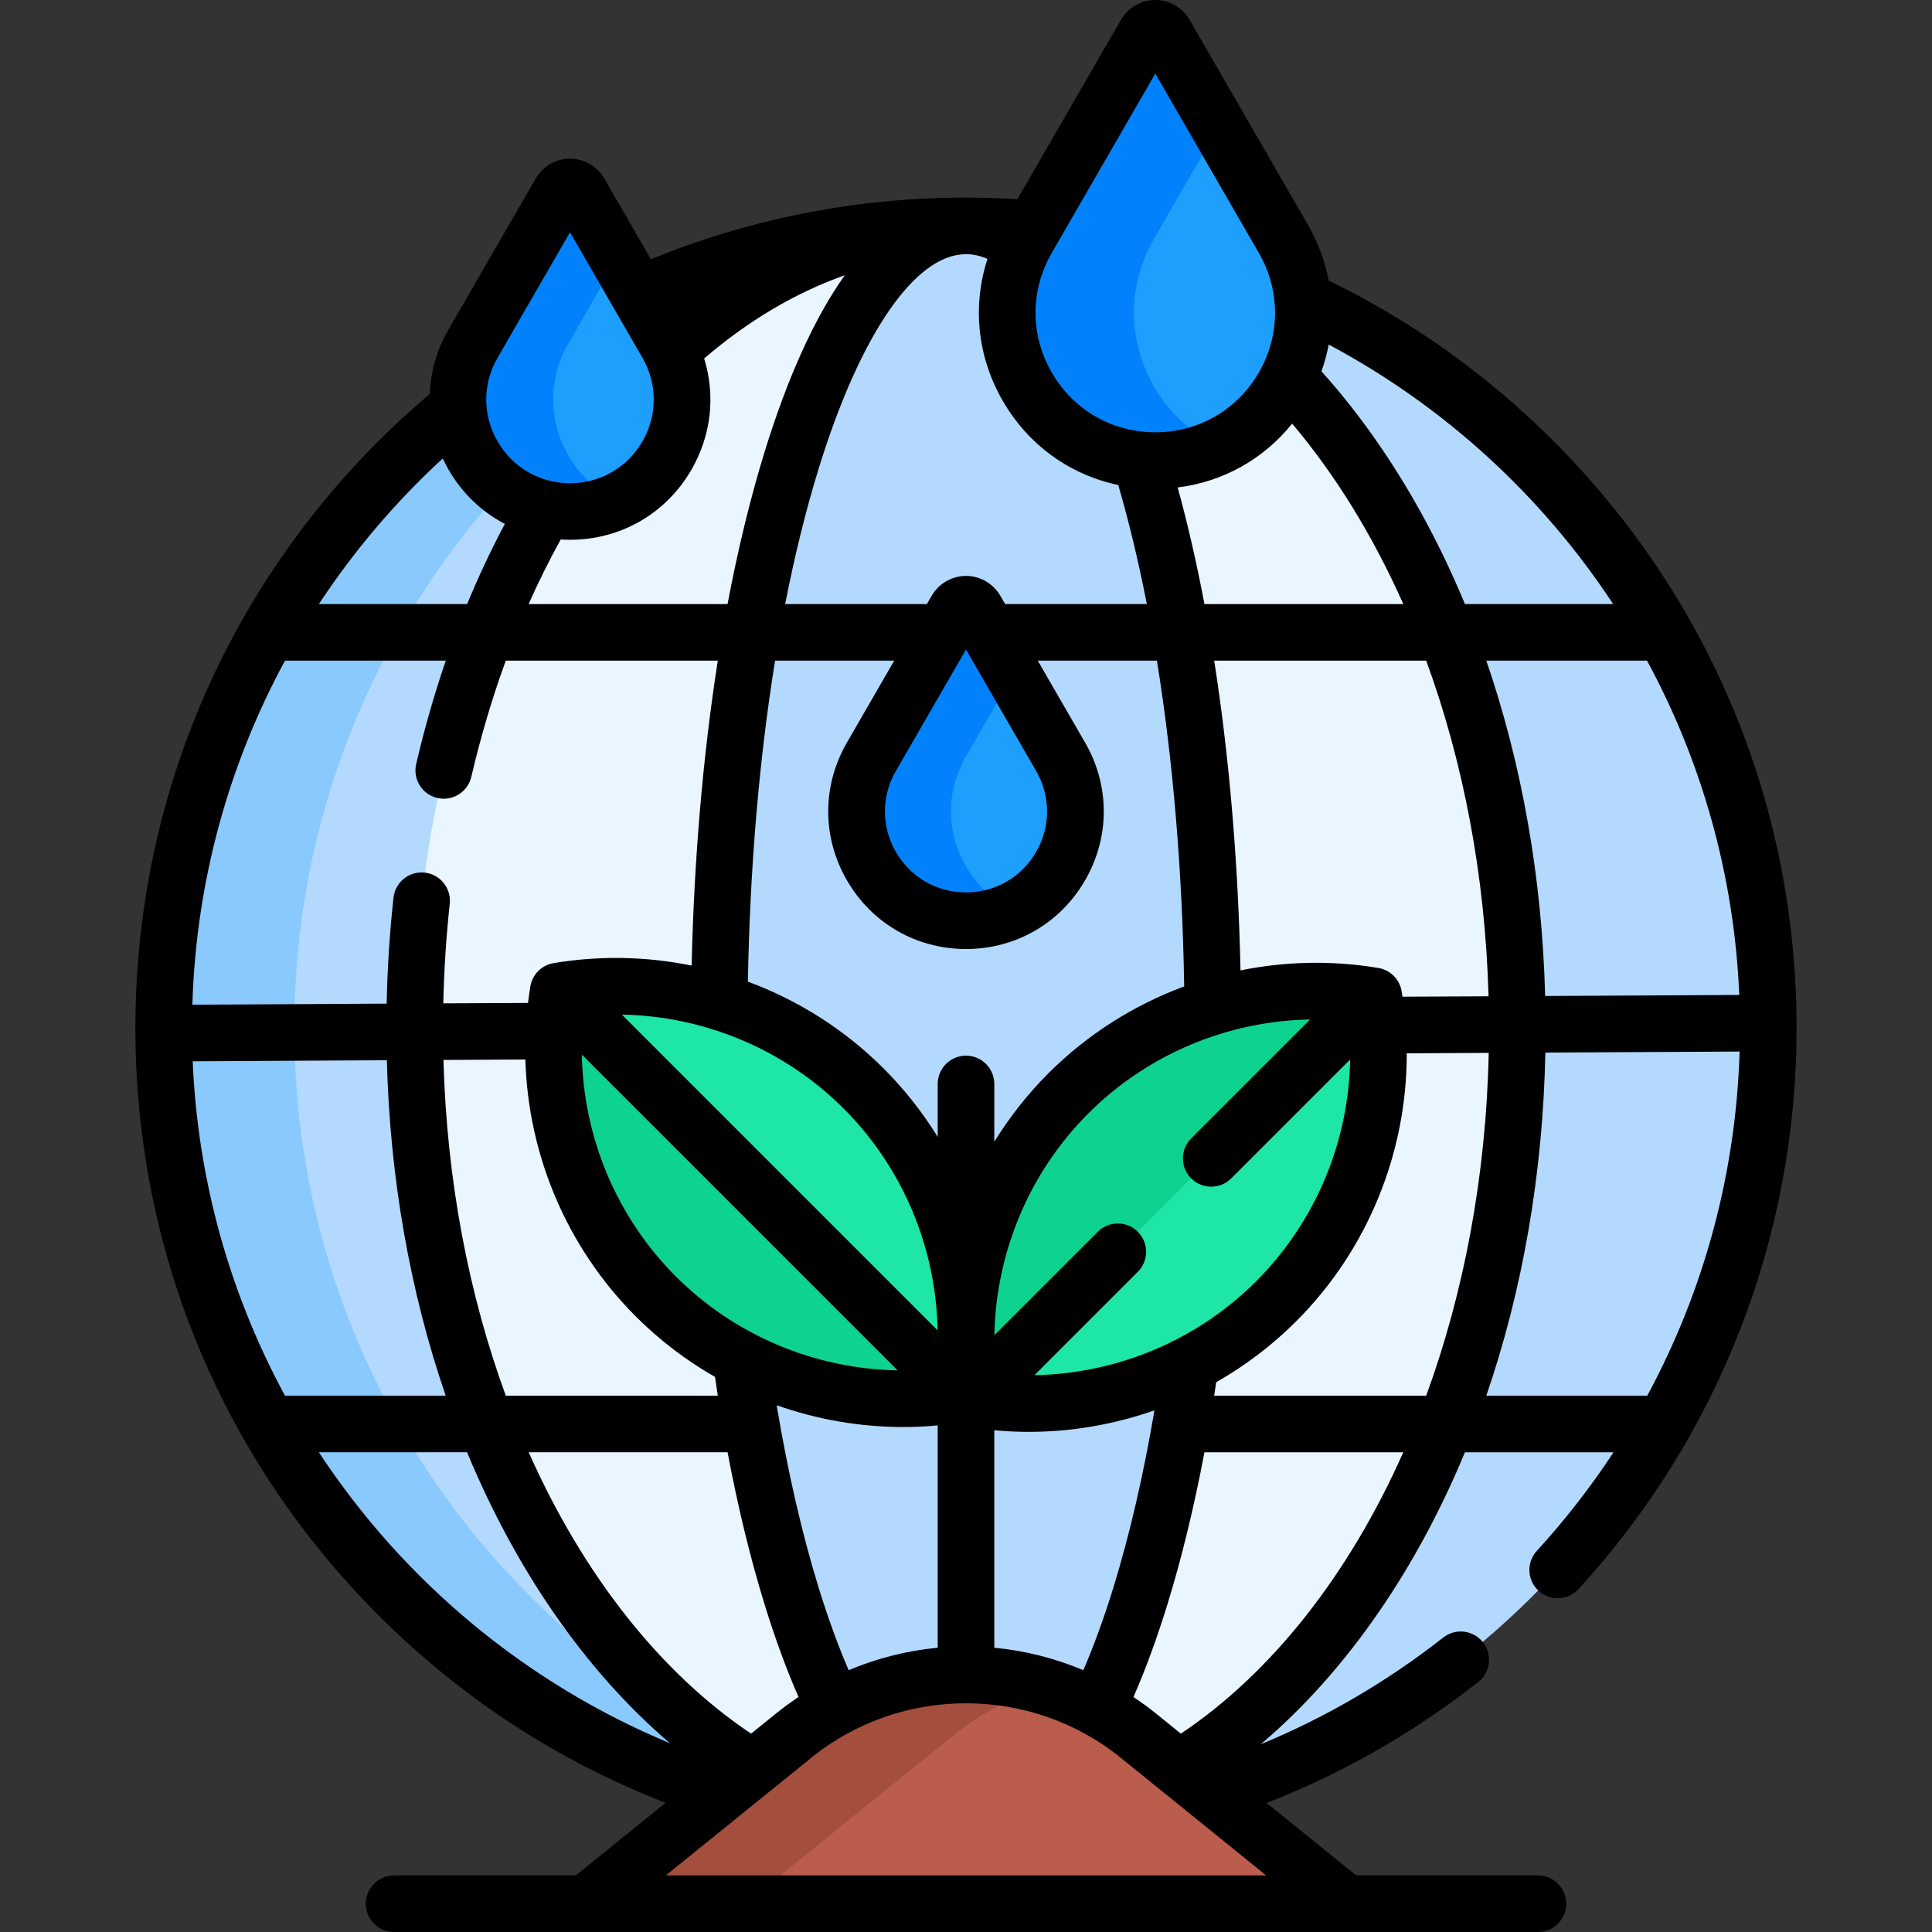 <svg id="Capa_1" enable-background="new 0 0 512 512" height="512" viewBox="0 0 512 512" width="512" xmlns="http://www.w3.org/2000/svg"><rect x="0" y="0" width="512" height="512" fill="#333333" stroke="none"/><g><path d="m345.24 79.452c1.914 21.726-14.954 42.608-39.077 42.608-30.166 0-49.02-32.656-33.937-58.78l1.546-2.677c-5.861-.485-11.786-.745-17.772-.745-30.857 0-60.175 6.582-86.638 18.405l7.385 12.791c11.418 19.777-2.855 44.498-25.691 44.498-16.558 0-28.604-12.998-29.629-27.684-47.636 38.991-78.045 98.245-78.045 164.607 0 94.959 62.257 175.368 148.177 202.664l18.778-15.187c26.631-21.538 64.692-21.538 91.323 0l18.778 15.187c85.92-27.296 148.177-107.705 148.177-202.664.002-85.552-50.533-159.289-123.375-193.023z" fill="#b3dafe"/><g><path d="m78 272.475c0-55.012 20.904-105.133 55.188-142.882-6.811-5.173-11.163-13.157-11.761-21.725-47.636 38.991-78.045 98.245-78.045 164.607 0 94.959 62.257 175.368 148.177 202.664l11.166-9.03c-73.565-33.443-124.725-107.556-124.725-193.634z" fill="#8ac9fe"/></g><path d="m341.415 99.971c-6.19 12.716-19.094 22.089-35.252 22.089-30.166 0-49.02-32.656-33.937-58.78l1.112-1.926c-5.687-.979-11.471-1.497-17.338-1.497-28.793 0-55.638 12.127-78.262 33.053 9.532 19.432-4.554 42.641-26.681 42.641-2.23 0-4.375-.243-6.425-.686-21.661 37.087-34.738 85.122-34.738 137.609 0 88.32 37.008 164.056 89.687 196.177l10.758-8.7c26.631-21.538 64.692-21.538 91.323 0l10.758 8.7c52.679-32.121 89.687-107.857 89.687-196.177-.001-71.015-23.931-133.889-60.692-172.503z" fill="#eaf6ff"/><path d="m290.741 452.652c18.428-37.609 30.68-104.238 30.68-180.177 0-117.425-29.29-212.617-65.421-212.617s-65.421 95.192-65.421 212.617c0 75.939 12.252 142.568 30.68 180.177 21.62-11.793 47.862-11.793 69.482 0z" fill="#b3dafe"/><g><g><g><ellipse cx="310.666" cy="317.302" fill="#1ee6a6" rx="75.496" ry="38.954" transform="matrix(.707 -.707 .707 .707 -133.374 312.61)"/></g><g><path d="m283.122 289.757c-22.027 22.028-30.623 52.38-25.84 80.928l106.768-106.767c-28.548-4.783-58.901 3.812-80.928 25.839z" fill="#0ed290"/></g><g><g><ellipse cx="201.334" cy="316.019" fill="#0ed290" rx="38.954" ry="75.496" transform="matrix(.707 -.707 .707 .707 -164.49 234.924)"/></g><g><path d="m228.878 288.475c-22.028-22.028-52.38-30.623-80.928-25.84l106.768 106.768c4.783-28.548-3.812-58.9-25.84-80.928z" fill="#1ee6a6"/></g></g></g><g><path d="m210.339 459.952-55.084 44.548h201.49l-55.084-44.548c-26.631-21.537-64.691-21.537-91.322 0z" fill="#bb5d4c"/></g><g><path d="m277.127 446.936c-22.498-6.833-47.608-2.496-66.789 13.016l-55.083 44.548h42.255l55.084-44.548c7.45-6.025 15.795-10.362 24.533-13.016z" fill="#a44f3e"/></g></g><g><path d="m253.402 161.627-22.48 38.936c-11.146 19.306 2.786 43.437 25.078 43.437 22.291 0 36.224-24.131 25.078-43.436l-22.48-38.936c-1.155-2.001-4.041-2.001-5.196-.001z" fill="#1e9efd"/></g><g><path d="m255.923 200.564 12.578-21.785-9.902-17.151c-1.155-2-4.041-2-5.196 0l-22.48 38.936c-11.147 19.305 2.785 43.436 25.077 43.436 4.569 0 8.778-1.027 12.5-2.805-14.44-6.897-21.439-25.283-12.577-40.631z" fill="#0182fc"/></g><g><path d="m303.565 9-31.339 54.28c-15.083 26.124 3.771 58.78 33.937 58.78 30.166 0 49.02-32.656 33.937-58.78l-31.339-54.28c-1.155-2-4.041-2-5.196 0z" fill="#1e9efd"/></g><g><path d="m305.818 63.28 17.141-29.689-14.198-24.591c-1.155-2-4.041-2-5.196 0l-31.339 54.28c-15.083 26.124 3.771 58.78 33.937 58.78 6.134 0 11.788-1.368 16.796-3.739-19.622-9.289-29.157-34.228-17.141-55.041z" fill="#0182fc"/></g><g><path d="m148.458 51.055-23.093 39.998c-11.418 19.777 2.855 44.498 25.691 44.498 22.837 0 37.109-24.721 25.691-44.498l-23.093-39.998c-1.154-2-4.041-2-5.196 0z" fill="#1e9efd"/></g><g><path d="m150.599 91.054 13.074-22.645-10.019-17.353c-1.155-2-4.041-2-5.196 0l-23.093 39.998c-11.418 19.777 2.855 44.498 25.691 44.498 4.603 0 8.85-1.018 12.617-2.784-14.921-6.995-22.191-25.924-13.074-41.714z" fill="#0182fc"/></g><path d="m407.738 421.586c3.054 2.797 7.799 2.591 10.596-.464 37.262-40.672 57.783-93.462 57.783-148.647 0-58.795-22.896-114.071-64.471-155.646-17.636-17.636-37.746-31.894-59.537-42.484-.967-5.106-2.797-10.108-5.515-14.814l-31.338-54.281c-1.87-3.238-5.354-5.25-9.093-5.25s-7.224 2.012-9.093 5.25l-27.445 47.537c-4.518-.274-9.059-.429-13.625-.429-29.109 0-57.346 5.637-83.493 16.351l-12.357-21.402c-1.869-3.238-5.353-5.251-9.092-5.251 0 0 0 0-.001 0-3.739 0-7.224 2.012-9.093 5.25l-23.094 39.998c-3.101 5.372-4.752 11.225-4.99 17.114-4.646 3.936-9.172 8.055-13.527 12.41-41.575 41.575-64.471 96.852-64.471 155.646s22.896 114.071 64.471 155.646c22.002 22.002 47.854 38.74 76.022 49.652l-23.774 19.228h-48.159c-4.142 0-7.5 3.357-7.5 7.5s3.358 7.5 7.5 7.5h50.813 201.49 50.813c4.142 0 7.5-3.357 7.5-7.5s-3.358-7.5-7.5-7.5h-48.159l-23.737-19.196c19.944-7.749 38.785-18.476 56.079-32.041 3.259-2.557 3.829-7.271 1.272-10.53s-7.271-3.829-10.53-1.272c-14.982 11.752-31.217 21.204-48.361 28.278 11.342-9.599 21.884-21.366 31.371-35.172 8.839-12.863 16.442-27.032 22.727-42.199h39.38c-6.021 9.175-12.806 17.915-20.326 26.123-2.798 3.052-2.59 7.797.464 10.595zm-120.64 21.029c-7.499-3.157-15.462-5.178-23.598-5.949v-57.634c3.033.277 6.066.427 9.09.427 11.417 0 22.697-1.955 33.353-5.7-2.887 16.995-6.518 32.768-10.852 46.853-2.494 8.108-5.178 15.463-7.993 22.003zm-81.476 11.505-6.571 5.315c-24.09-16.133-44.534-42.154-58.938-74.568h52.647c.017 0 .034-.003.051-.003 2.722 14.406 5.984 27.888 9.761 40.16 2.812 9.14 5.836 17.378 9.048 24.707-2.06 1.368-4.065 2.826-5.998 4.389zm-154.553-172.866 51.447-.276c.822 31.295 6.167 61.455 15.593 88.888h-42.585c-14.398-26.569-23.102-56.654-24.455-88.612zm24.456-106.171h42.613c-3.009 8.779-5.638 17.917-7.844 27.387-.94 4.034 1.568 8.066 5.603 9.007 4.029.936 8.066-1.568 9.006-5.603 2.503-10.743 5.571-21.024 9.138-30.791h56.184c-3.915 25.018-6.275 52.373-6.939 80.804-11.903-2.421-24.294-2.707-36.574-.648-3.156.528-5.629 3.001-6.158 6.157-.245 1.463-.446 2.929-.625 4.394l-22.444.106c.192-8.822.752-17.664 1.706-26.369.452-4.117-2.52-7.821-6.637-8.272-4.123-.447-7.821 2.52-8.273 6.638-1.017 9.272-1.619 18.691-1.812 28.084l-51.487.276c.984-32.909 9.76-63.893 24.543-91.17zm75.532-32.031c13.436 0 25.468-6.947 32.187-18.583 5.287-9.157 6.394-19.708 3.36-29.461 11.545-9.908 24.077-17.396 37.256-22.054-7.97 11.235-15.129 26.96-21.287 46.972-3.776 12.271-7.038 25.752-9.76 40.157h-52.724c2.637-5.949 5.489-11.643 8.506-17.111.815.052 1.635.08 2.462.08zm110.638-74.45c-4.049 12.418-2.715 25.922 4.036 37.615 6.761 11.711 17.811 19.626 30.616 22.317 2.856 9.807 5.387 20.371 7.576 31.549h-37.557l-1.273-2.205c-1.87-3.238-5.354-5.25-9.093-5.25s-7.224 2.012-9.093 5.25l-1.273 2.205h-37.557c2.506-12.791 5.457-24.778 8.832-35.746 10.978-35.679 25.591-56.98 39.091-56.98 1.881 0 3.784.433 5.695 1.245zm80.737 43.663c11.43 13.53 21.391 29.67 29.455 47.818h-52.699c-2.055-10.874-4.426-21.202-7.087-30.897 12.026-1.494 22.774-7.513 30.331-16.921zm-64.613 172.189c-5.514 5.514-10.298 11.607-14.319 18.12v-15.313c0-4.143-3.358-7.5-7.5-7.5s-7.5 3.357-7.5 7.5v14.031c-4.021-6.514-8.805-12.606-14.319-18.12-10.31-10.31-22.632-18.084-35.982-23.03.531-30.092 2.993-58.961 7.206-85.058h31.568l-12.546 21.73c-6.59 11.415-6.59 25.044 0 36.458s18.393 18.228 31.573 18.228 24.983-6.814 31.573-18.229c6.59-11.414 6.59-25.043 0-36.458l-12.546-21.73h31.568c4.272 26.465 6.743 55.781 7.226 86.333-13.358 4.945-25.687 12.722-36.002 23.038zm-98.726 53.806c-15.7-15.699-24.502-36.882-24.897-58.771l83.67 83.669c-21.89-.392-43.074-9.197-58.773-24.898zm44.482-44.482c15.7 15.7 24.502 36.883 24.897 58.772l-83.669-83.668c21.89.393 43.072 9.196 58.772 24.896zm32.425-121.65 18.583 32.186c3.878 6.718 3.878 14.74 0 21.458-3.879 6.717-10.826 10.728-18.583 10.728s-14.704-4.011-18.583-10.729-3.879-14.74 0-21.458zm-138.48 108.769 21.708-.117c.719 25.372 11.038 49.866 29.259 68.086 6.319 6.32 13.396 11.684 20.999 16.034.242 1.661.482 3.326.739 4.966h-56.183c-9.765-26.668-15.642-56.881-16.522-88.969zm107.382 161.718c-2.815-6.54-5.498-13.895-7.993-22.002-4.449-14.461-8.159-30.698-11.081-48.213 10.723 3.798 22.083 5.778 33.583 5.778 3.022 0 6.056-.151 9.089-.427v58.916c-8.137.77-16.099 2.791-23.598 5.948zm49.235-78.177 27.4-27.4c2.929-2.93 2.929-7.678 0-10.607-2.928-2.927-7.677-2.929-10.606 0l-27.402 27.402c.394-21.89 9.197-43.072 24.897-58.771 0 0 0 0 0-.001 15.699-15.7 36.88-24.498 58.77-24.895l-31.516 31.516c-2.929 2.93-2.929 7.678 0 10.607 1.464 1.464 3.384 2.196 5.303 2.196s3.839-.732 5.303-2.196l31.518-31.518c-.394 21.89-9.197 43.072-24.897 58.772-15.699 15.699-36.882 24.499-58.77 24.895zm97.31-101.759c-.529-3.156-3.002-5.629-6.158-6.157-12.269-2.057-24.65-1.772-36.543.642-.623-28.889-2.997-56.689-6.97-82.081h56.183c9.761 26.661 15.637 56.866 16.52 88.944l-22.811.108c-.073-.485-.139-.971-.221-1.456zm22.444-87.596h42.016c.187 0 .367-.027.55-.041 14.406 26.573 23.109 56.666 24.466 88.63l-51.44.275c-.824-31.286-6.169-61.438-15.592-88.864zm33.613-15h-39.283c-6.285-15.168-13.888-29.336-22.727-42.199-4.833-7.034-9.945-13.53-15.293-19.488.831-2.325 1.474-4.69 1.922-7.079 30.518 16.258 56.466 40.002 75.381 68.766zm-121.341-140.583 27.441 47.53c5.728 9.921 5.728 21.766 0 31.687s-15.986 15.844-27.441 15.844-21.714-5.923-27.441-15.844-5.728-21.766 0-31.687zm-174.303 75.304 19.196-33.248 19.196 33.248c4.006 6.939 4.007 15.226 0 22.165-4.006 6.939-11.183 11.083-19.196 11.083s-15.189-4.144-19.196-11.083c-4.006-6.94-4.006-15.226 0-22.165zm-14.519 26.69c.469 1.004.967 2 1.529 2.974 3.626 6.281 8.81 11.18 14.918 14.373-3.6 6.761-6.941 13.848-9.994 21.241h-39.28c9.329-14.183 20.372-27.14 32.827-38.588zm-32.837 263.372h39.275c6.285 15.168 13.888 29.336 22.727 42.199 9.402 13.682 19.839 25.367 31.065 34.918-38.195-15.864-70.594-42.947-93.067-77.117zm91.952 112.134 38.599-31.216c23.726-19.189 58.165-19.189 81.891 0l38.598 31.216zm136.493-37.565-6.571-5.314c-1.932-1.563-3.938-3.021-5.999-4.39 3.213-7.329 6.236-15.567 9.049-24.707 3.776-12.271 7.038-25.752 9.76-40.157h52.699c-14.404 32.413-34.847 58.436-58.938 74.568zm65.01-89.569h-56.183c.184-1.178.356-2.376.533-3.565 7.682-4.37 14.829-9.776 21.204-16.152 18.919-18.918 29.32-44.6 29.299-71.007l21.716-.116c-.699 32.785-6.616 63.654-16.569 90.84zm57.948 0h-42.016c9.63-28.027 15.005-58.899 15.644-90.919l51.478-.275c-.964 32.189-9.421 63.349-24.498 91.239-.202-.016-.401-.045-.608-.045z"/></g></svg>